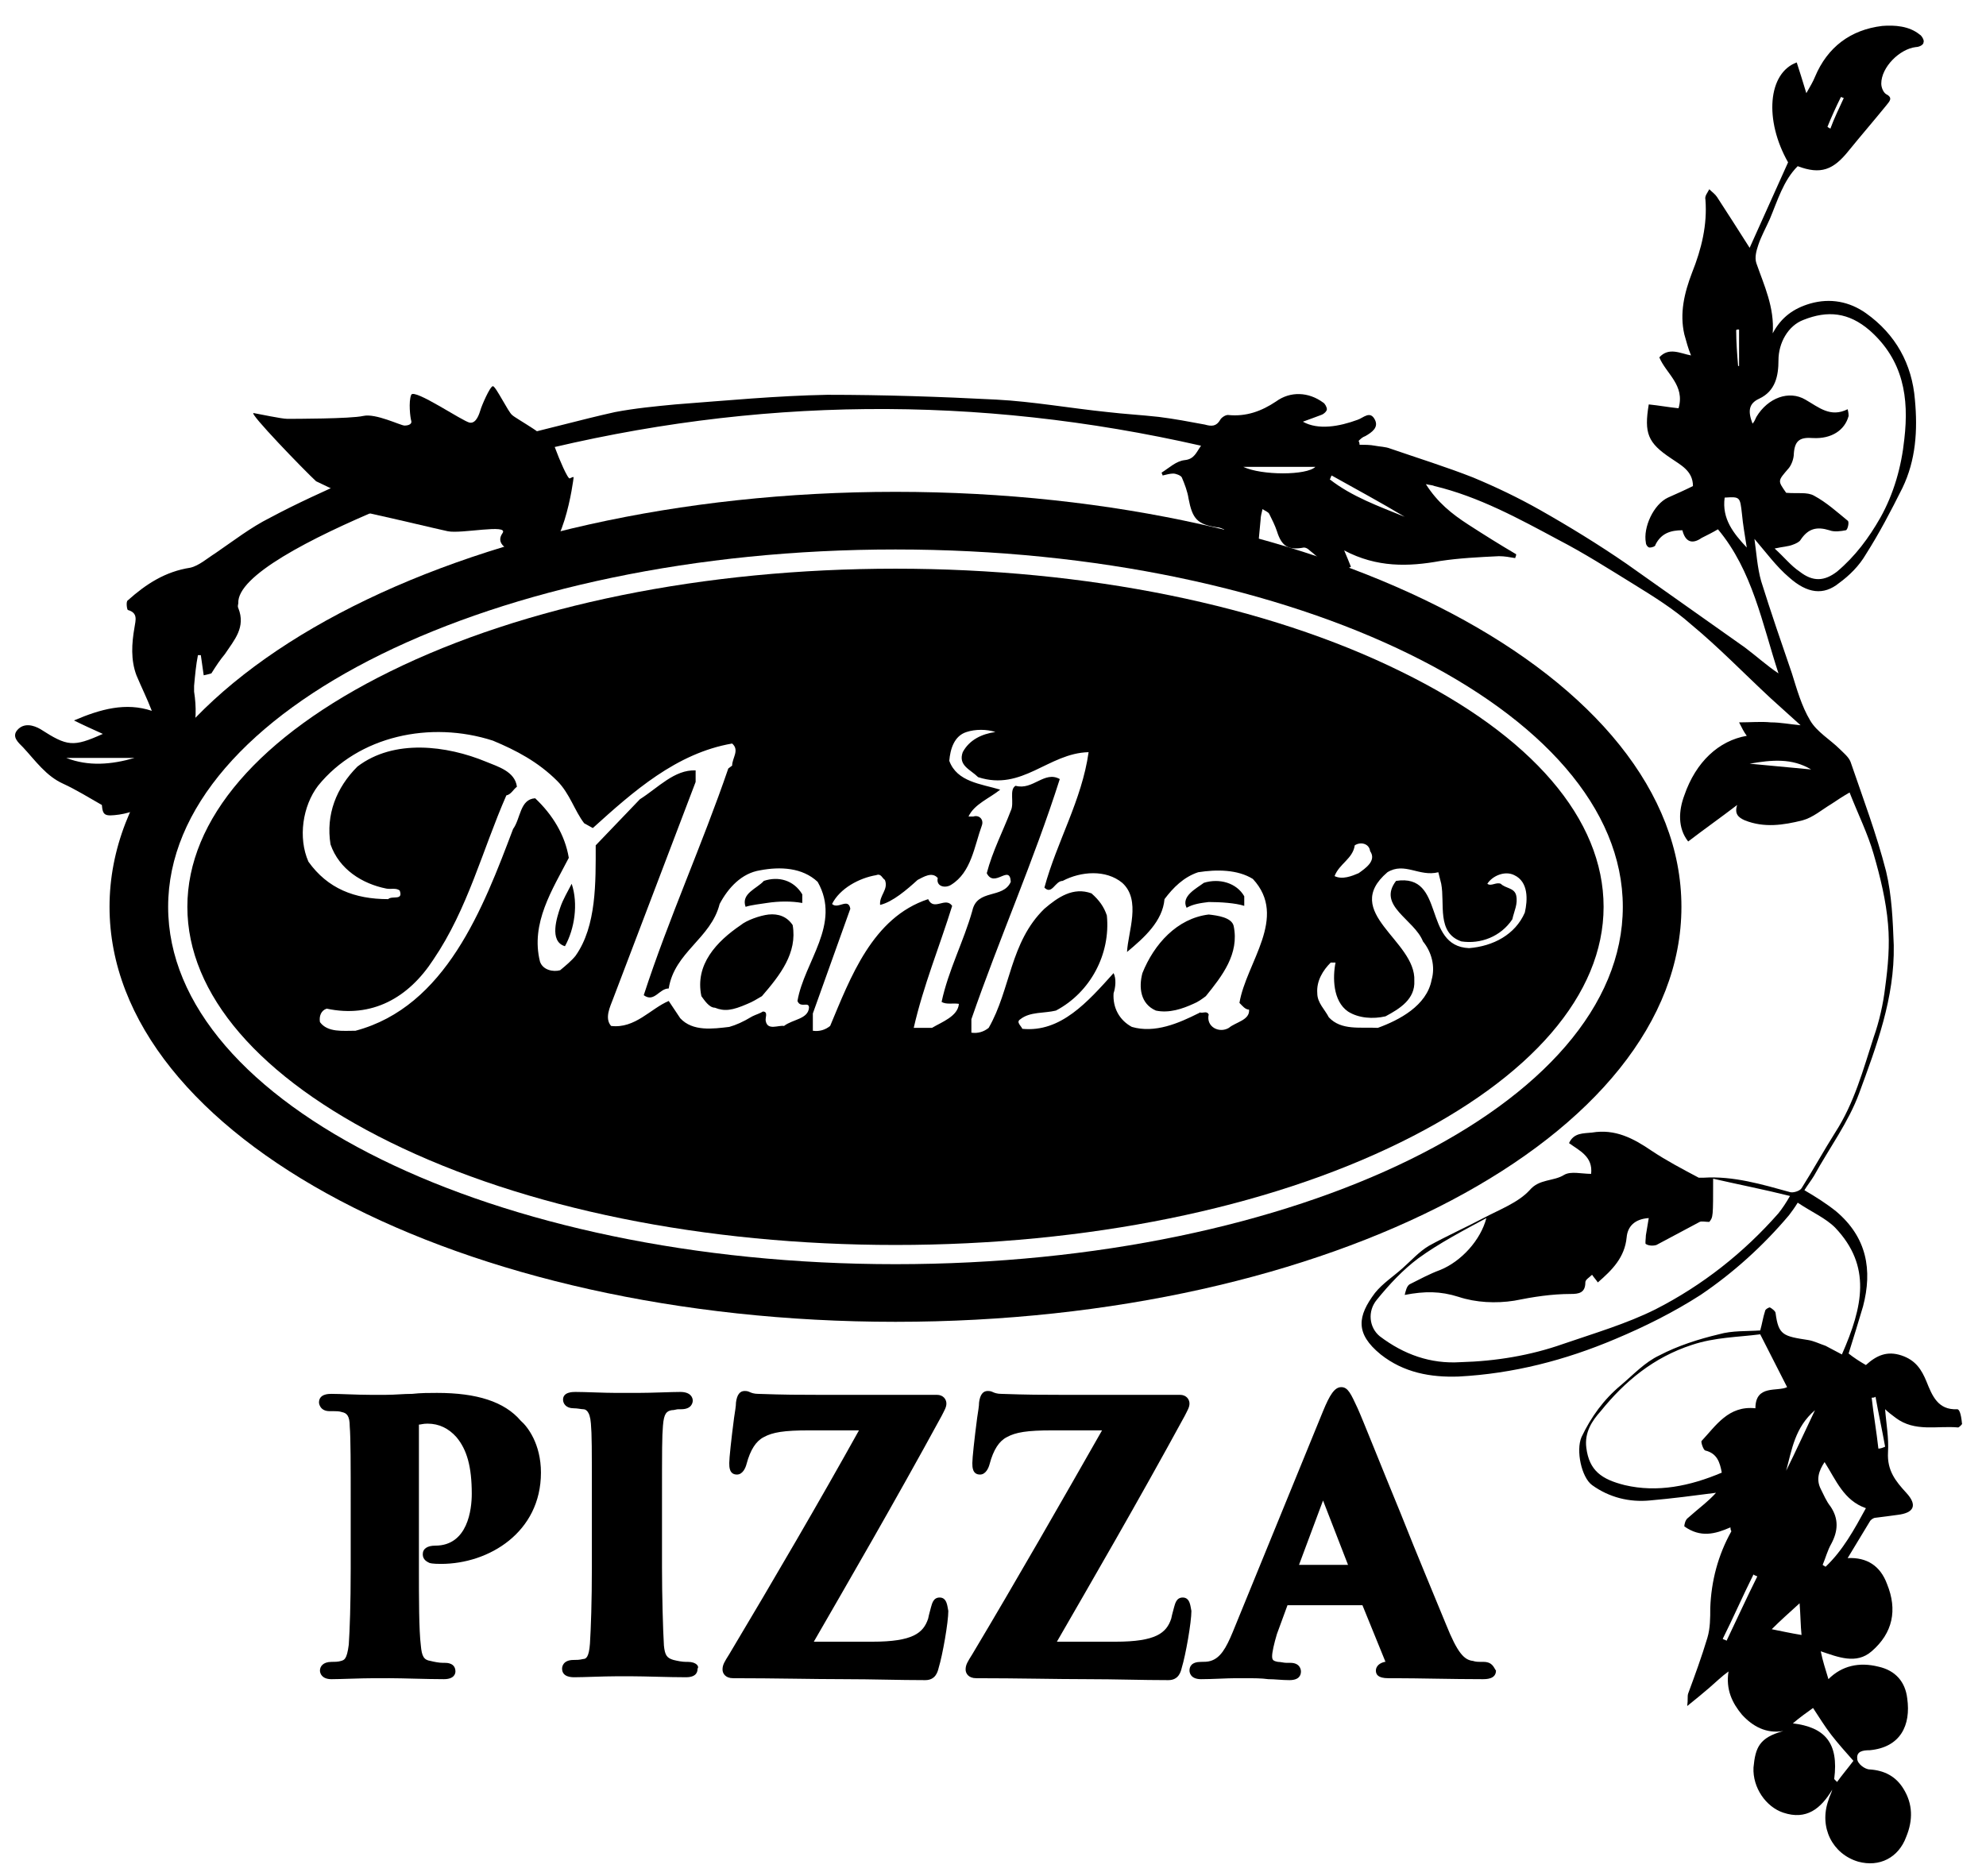 <svg xmlns="http://www.w3.org/2000/svg" viewBox="0 0 206.7 195.3"><style>.st0{fill:none;stroke:#58b947;stroke-width:.25;stroke-miterlimit:10}</style><g id="Layer_1"><path d="M93.2 51.2c-45.2 0-81.8 19.3-81.8 43.2s36.6 43.2 81.8 43.2c45.2 0 81.8-19.3 81.8-43.2s-36.6-43.2-81.8-43.2zm0 80.4c-41.8 0-75.7-16.7-75.7-37.2 0-20.5 33.9-37.2 75.7-37.2s75.7 16.7 75.7 37.2c0 20.6-33.9 37.2-75.7 37.2z"/><path d="M166.9 94.4c0 9.1-7.5 17.8-21.1 24.5-14 6.9-32.7 10.7-52.6 10.7s-38.6-3.8-52.6-10.7c-13.6-6.7-21.1-15.4-21.1-24.5S27 76.6 40.6 69.9c14-6.9 32.7-10.7 52.6-10.7s38.6 3.8 52.6 10.7c13.7 6.7 21.1 15.4 21.1 24.5zM141 88c-.2 1.4-1.6 1.9-2.1 3.2.8.4 1.8 0 2.5-.3.7-.5 1.9-1.3 1.2-2.3-.1-.8-1-1-1.6-.6zm8.7 2.8c-2 .5-3.5-1.1-5.3 0-4.9 4.2 3 7.1 2.8 11.3.1 1.9-1.5 2.9-3 3.7-1.3.3-2.8.2-3.9-.5-1.6-1.1-1.6-3.6-1.3-5.1h-.5c-.8.8-1.5 1.9-1.4 3.2 0 1 .8 1.7 1.2 2.5 1.3 1.4 3.3 1 5.1 1.1 2.2-.8 5.1-2.3 5.6-5 .4-1.4 0-2.9-.9-4-.9-2.3-4.8-3.7-2.8-6.3 5.2-.8 2.7 6.8 7.6 7 2.5-.2 4.8-1.4 5.8-3.7.3-1.3.4-3.2-1.1-3.9-1-.5-2.3.1-2.8.9.4.3.9-.2 1.4 0 .5.5 1.4.4 1.6 1.2.2.9-.2 1.6-.4 2.5-1.2 1.8-3.3 2.6-5.3 2.3-2.6-.9-1.7-3.9-2.1-6l-.3-1.2zM129 104.4c.7-4.2 5.1-8.9 1.4-12.9-1.6-1-3.8-1-5.7-.7-1.5.5-2.6 1.6-3.5 2.8-.2 2.3-2.1 4-3.9 5.5.1-2.1 1.5-5.4-.5-7.2-1.7-1.4-4.3-1.2-6.2-.2-.8 0-1.1 1.5-1.9.7 1.3-4.8 3.9-9.1 4.6-14.1-4.2.1-6.9 4.1-11.5 2.6-.8-.8-2.1-1.2-1.6-2.6.7-1.3 2-1.9 3.4-2.1-.9-.3-2.1-.3-3 0-1.3.4-1.7 1.8-1.8 3 .8 2.2 3.3 2.4 5.3 3-1.1.9-2.7 1.5-3.3 2.8h.5c.6-.2 1.1.3.9.9-.8 2.2-1.1 4.9-3.2 6.2-.6.4-1.6.2-1.4-.7-.6-.7-1.5-.1-2.1.2-1.1 1-2.6 2.3-3.9 2.6-.1-1 .9-1.6.5-2.6-.3-.2-.4-.7-.9-.5-1.8.3-3.8 1.4-4.6 3 .6.6 1.7-.7 1.9.5l-3.9 10.9v1.8c.7.1 1.3-.1 1.8-.5 2.1-5 4.4-11.3 10.2-13.2.6 1.3 1.8-.3 2.5.7-1.3 4.2-3 8.3-4 12.7H97c1-.6 2.7-1.2 2.8-2.5-.6-.1-1.3.1-1.8-.2.7-3.3 2.3-6.3 3.2-9.5.5-2.3 3.2-1.2 4-3-.1-1.9-1.7.7-2.5-.9.6-2.3 1.7-4.4 2.5-6.5.4-.8-.2-2.2.5-2.6 1.8.5 3-1.6 4.6-.7-2.7 8.5-6.3 16.6-9.2 25v1.4c.7.1 1.3-.1 1.8-.5 2.3-4 2.2-8.9 5.8-12.4 1.4-1.2 3-2.3 4.9-1.6.8.7 1.3 1.4 1.6 2.3.4 4-1.7 8-5.3 9.9-1.2.3-2.7.1-3.7.9-.5.3.1.7.2 1 4 .4 6.8-2.8 9.5-5.8.3.6.2 1.5 0 2.1-.1 1.5.6 2.8 1.9 3.5 2.4.7 4.9-.4 6.9-1.4.1 0 .1-.1.2-.1.3.1.7-.2.9.2-.3 1.3 1.1 2 2.1 1.4.7-.6 2.2-.8 2.1-1.9-.4 0-.7-.4-1-.7zm-3.7-12.5c1.6-.5 3.4 0 4.2 1.4v1c-.9-.3-2.5-.4-3.7-.4-.8.1-1.6.2-2.3.6-.6-1.2 1-2 1.8-2.6zm.2 11.8c-.4.3-.8.6-1.3.8-1.1.5-2.5 1-3.9.7-1.6-.7-1.8-2.4-1.4-3.9 1.2-3 3.6-5.7 6.9-6.1.9.1 2.4.3 2.6 1.2.6 2.9-1.2 5.2-2.9 7.3zm-42.5.5c.7-4.1 4.6-8 2.1-12.4-1.6-1.5-3.9-1.6-6-1.2-1.9.3-3.3 1.8-4.2 3.5-.9 3.6-4.7 5-5.3 8.8-1 0-1.5 1.5-2.6.7 2.6-8 6.1-15.7 8.8-23.6l.4-.3c0-.8.8-1.6 0-2.3-5.8 1-10.3 5-14.5 8.8l-.9-.5c-1-1.3-1.5-3.1-2.8-4.4-2-2-4.3-3.2-6.7-4.2-6.5-2.1-14-.5-18.2 4.7-1.6 2.1-2.1 5.4-1 7.9 2 2.8 4.8 3.9 8.3 3.9.4-.4 1.6.2 1.2-.9-.4-.3-.9-.1-1.4-.2-2.5-.5-4.9-2-5.8-4.6-.5-3.1.6-5.9 2.8-8.1 3.8-2.9 9.3-2.2 13.4-.5 1.2.5 3 1 3.2 2.6-.4.3-.6.8-1.1.9-2.5 5.7-4 11.8-7.6 17.1-2.6 4-6.4 6.1-11.1 5.1-.6.2-.8.8-.7 1.4.8 1.1 2.4.9 3.7.9 9.4-2.5 13.3-12.8 16.4-21 .8-1.1.7-3.1 2.3-3.2 1.8 1.7 3.1 3.8 3.5 6.2-1.7 3.3-4 6.8-3 10.8.3.9 1.4 1.1 2.1.9.6-.5 1.2-1 1.6-1.5C62.1 96.4 62 91.8 62 88l4.6-4.8c1.9-1.2 3.6-3.1 5.8-3v1.2L63.8 104c-.3.8-.9 2-.2 2.8 2.5.3 4.1-1.8 6-2.6l1.2 1.8c1.3 1.4 3.4 1.1 5.1.9.7-.2 1.4-.5 2.4-1.1.4-.2.8-.3 1.1-.5.6 0 .2.7.3 1 .2 1 1.3.4 1.9.5.9-.7 2.5-.7 2.6-1.9 0-.7-.9.1-1.2-.7zm-24.2-5.7c-1.7-.5-.8-3.1-.5-4 .3-.9.8-1.7 1.2-2.5.7 2.1.3 4.7-.7 6.5zm20.7-6.8c1.5-.5 3.1-.1 4 1.4v.9c-1.1-.2-2.4-.2-3.7 0-.6.1-1.6.2-2.2.4-.5-1.4 1.2-1.9 1.9-2.7zm-.2 12c-.5.3-1 .6-1.5.8-1.6.7-2.4.8-3.4.4-.6 0-1.1-.8-1.4-1.2-.7-3.3 1.6-5.7 4.1-7.4.6-.5 2-1 2.9-1.1 1-.1 1.9.2 2.5 1.1.5 2.9-1.3 5.2-3.2 7.4zM45.5 145c-.8 0-1.7 0-2.6.1-.9 0-1.8.1-2.7.1h-1.7c-1.3 0-3.1-.1-4-.1-.3 0-1.3 0-1.3.9 0 .1.1.9 1.1.9h.4c.3 0 .6 0 .9.1.5.1.8.4.8 1.5.1 1.2.1 4 .1 8.1v6.7c0 3.7-.1 6.4-.2 7.9-.2 1.6-.5 1.6-.8 1.7-.3.1-.7.1-1 .1-.9 0-1.2.5-1.2.9 0 .3.2.9 1.2.9.9 0 3.1-.1 4.4-.1H40.6c1.3 0 3.8.1 5.6.1 1.1 0 1.2-.6 1.2-.8 0-.9-.9-.9-1.1-.9h-.2c-.4 0-.9-.1-1.3-.2-.7-.1-.9-.5-1-1.6-.2-1.6-.2-5-.2-8v-14.5-.5c.2 0 .4-.1.9-.1 1.2 0 2.2.5 3 1.4 1.1 1.3 1.6 3.1 1.6 5.9 0 1.6-.4 5.4-3.8 5.4-.8 0-1.3.3-1.3.9 0 .6.5.8.7.9.3.1 1 .1 1.2.1 5 0 10.4-3.3 10.4-9.5 0-3-1.4-4.8-2.1-5.4-1.7-2-4.6-2.9-8.7-2.9zM71.6 173h-.2c-.4 0-.9-.1-1.3-.2-.7-.2-.9-.5-1-1.5-.1-1.6-.2-5.3-.2-8.1v-6.7c0-5.8 0-6.9.1-8.1.1-1.3.4-1.5.9-1.6.3 0 .5-.1.7-.1h.3c1.1 0 1.2-.7 1.2-.9 0-.3-.2-.9-1.3-.9-.9 0-3 .1-4.4.1h-2.3c-1.2 0-3.2-.1-4.2-.1-.3 0-1.3 0-1.3.8 0 .4.3.9 1.1.9.4 0 .8.1 1 .1.2 0 .7.1.8 1.5.1 1.2.1 2.3.1 8.2v6.7c0 3.7-.1 6.4-.2 8-.1 1.4-.4 1.6-.7 1.6-.4.1-.7.1-1 .1-1.1 0-1.2.7-1.2.9 0 .9 1 .9 1.3.9.9 0 3.1-.1 4.3-.1H65.8c1.3 0 3.8.1 5.6.1 1.2 0 1.2-.7 1.2-.9.2-.2-.1-.7-1-.7zM97.8 166.3c-.7 0-.8.7-.9 1-.1.4-.2.7-.3 1.2-.5 1.5-1.6 2.4-5.8 2.4h-6.1c3.4-5.9 8.4-14.5 13.3-23.5.3-.6.5-.9.5-1.3s-.3-.9-1-.9H84.9c-1.6 0-3.2 0-6-.1-.4 0-.7-.1-.9-.2-.2-.1-.4-.1-.5-.1-.5 0-.8.4-.9 1.2 0 .4-.1.9-.2 1.6-.3 2.3-.5 4.2-.5 4.7 0 .4 0 1.2.8 1.2.6 0 .9-.7 1-1.1.4-1.5 1-2.4 1.8-2.8.9-.5 2.1-.7 4.7-.7h5.2c-4 7.2-8.9 15.6-13.5 23.3-.5.8-.7 1.1-.7 1.6 0 .4.3.9 1.1.9 4.4 0 8.3.1 11.6.1 2.9 0 5.6.1 8.4.1 1.1 0 1.3-.9 1.4-1.3.4-1.3 1-4.7 1-5.9-.1-.4-.1-1.4-.9-1.4zM123.1 166.3c-.7 0-.8.7-.9 1-.1.4-.2.7-.3 1.2-.5 1.5-1.6 2.4-5.8 2.4H110c3.4-5.9 8.4-14.5 13.3-23.5.3-.6.5-.9.5-1.3s-.3-.9-1-.9h-12.6c-1.6 0-3.2 0-6-.1-.4 0-.7-.1-.9-.2-.2-.1-.4-.1-.5-.1-.5 0-.8.4-.9 1.2 0 .4-.1.9-.2 1.6-.3 2.3-.5 4.2-.5 4.7 0 .4 0 1.2.8 1.2.6 0 .9-.7 1-1.1.4-1.5 1-2.4 1.8-2.8.9-.5 2.1-.7 4.7-.7h5.2c-4.1 7.2-8.9 15.6-13.5 23.3-.5.8-.7 1.1-.7 1.6 0 .4.3.9 1.1.9 4.4 0 8.3.1 11.6.1 2.9 0 5.6.1 8.4.1 1.1 0 1.3-.9 1.4-1.3.4-1.3 1-4.7 1-5.9-.1-.4-.1-1.4-.9-1.4zM154.4 173h-.3c-.2 0-.5 0-.8-.1-.9-.1-1.6-.8-2.8-3.8-1.1-2.7-3-7.2-4.7-11.5-2.1-5.1-4-9.9-4.5-11-.7-1.5-1-2.2-1.7-2.2s-1.2.8-1.9 2.5l-9.4 23c-.7 1.7-1.3 2.7-2.3 3-.3.1-.7.1-1 .1-1 0-1.2.5-1.2.9 0 .2.1.9 1.2.9 1.2 0 2.7-.1 3.6-.1h.9c1 0 1.8 0 2.5.1.7 0 1.4.1 2.2.1 1 0 1.2-.5 1.2-.9 0-.2-.1-.9-1.1-.9h-.4c-.3 0-.6-.1-.9-.1-.5-.1-.6-.2-.6-.6 0-.4.2-1.3.5-2.3l1.1-3h7.8l2.4 5.9h-.1c-.8.2-.9.7-.9.9 0 .4.2.8 1.3.8h.7c2.4 0 5.9.1 9.1.1.4 0 1.4 0 1.4-.9-.2-.2-.3-.9-1.3-.9zm-14.1-10.1h-5.1l2.5-6.7 2.6 6.7zm.5 0v.5-.5zm-7.1 4v-.5.5z"/></g><g id="Layer_2"><path d="M203.7 146.7c-2 .1-2.6-1.4-3.2-2.9-.5-1.2-1.1-2.2-2.6-2.7s-2.6 0-3.7 1c-.7-.4-1.3-.8-1.8-1.2.5-1.6 1-3.2 1.5-4.9 1-3.8.4-7.2-2.8-9.9-1-.8-2.1-1.5-3.3-2.2.3-.5.7-1 1-1.5 1.6-2.9 3.6-5.6 4.7-8.6 1.8-4.9 3.7-9.9 3.6-15.4-.1-2.6-.2-5.2-.8-7.7-1-3.9-2.4-7.6-3.7-11.4-.2-.5-.7-.9-1.1-1.3-1-1-2.4-1.8-3.1-3-.9-1.5-1.4-3.3-1.9-4.9-1.1-3.2-2.2-6.4-3.2-9.6-.4-1.4-.5-3-.7-4.4 1.2 1.4 2.3 2.9 3.6 4 1.9 1.7 3.6 1.9 5.2.6 1.1-.8 2.1-1.8 2.8-3 1.4-2.2 2.6-4.5 3.8-6.9 1.4-2.9 1.6-6 1.3-9.2-.3-3.7-2-6.8-5.1-9-1.7-1.2-3.7-1.6-5.8-1-1.7.5-3 1.4-3.9 3.1.2-2.7-.9-5-1.7-7.3-.2-.6 0-1.3.2-1.9.3-.9.8-1.8 1.2-2.7.8-1.9 1.4-4 2.9-5.5 2.4.9 3.7.4 5.3-1.6 1.3-1.6 2.6-3.1 3.9-4.7.3-.4.8-.8 0-1.2-.3-.2-.5-.7-.5-1.1 0-1.7 1.9-3.6 3.6-3.8.3 0 .8-.2.8-.5.1-.2-.2-.7-.4-.8-1.1-.9-2.6-1-3.9-.9-3.3.4-5.7 2.2-7 5.3-.2.5-.5 1-.9 1.7-.4-1.3-.7-2.3-1-3.2-3 1.1-3.4 6-.9 10.4-1.3 2.9-2.6 5.8-4 8.9-1.2-1.9-2.3-3.6-3.4-5.3-.2-.3-.5-.5-.8-.8-.2.4-.5.7-.4 1.1.2 2.6-.4 5.1-1.4 7.6-.8 2.1-1.3 4.2-.8 6.4.2.7.4 1.5.7 2.2-1.1-.2-2.3-.9-3.3.2.7 1.7 2.7 2.9 2 5.3-1-.1-2.1-.3-3.1-.4-.5 3-.1 4 2.3 5.6 1 .7 2.3 1.3 2.3 2.9-.8.4-1.7.8-2.6 1.2-1.5.7-2.6 3.1-2.3 4.7 0 .2.2.5.4.5s.6-.1.6-.3c.6-1.2 1.6-1.5 2.8-1.5.3 1.2 1 1.5 2 .8.6-.3 1.2-.6 1.7-.9 3.6 4.3 4.6 9.8 6.3 15-1.2-.8-2.3-1.8-3.5-2.7l-12.3-8.7c-2.9-2-6-3.9-9-5.6-2.3-1.3-4.6-2.4-7-3.4-2.8-1.1-5.7-2-8.6-3-.5-.2-1.1-.2-1.6-.3-.5-.1-1.1-.1-1.6-.1 0-.1 0-.2-.1-.4.2-.2.4-.4.7-.5.7-.4 1.4-.9 1-1.7-.5-1-1.2-.2-1.8 0-1.9.7-4.1 1.1-5.7.2.8-.3 1.4-.5 1.9-.7.3-.1.6-.4.6-.6 0-.2-.2-.6-.4-.7-1.5-1.1-3.4-1.2-4.9-.1-1.5 1-3.1 1.6-5 1.4-.3 0-.7.3-.8.5-.4.7-.9.7-1.6.5-1.6-.3-3.2-.6-4.8-.8-1.8-.2-3.6-.3-5.3-.5-3.9-.4-7.8-1.1-11.6-1.3-5.8-.3-11.7-.5-17.6-.5-5.3.1-10.5.6-15.8 1-2.1.2-4.2.4-6.3.8-3.6.8-7.1 1.8-10.7 2.6l-10.5 2.2-3.1.8-3 1.3c-2.9 1.3-5.8 2.6-8.6 4.1-2 1-3.8 2.4-5.7 3.7-.8.5-1.7 1.3-2.6 1.5-2.6.4-4.6 1.7-6.5 3.4-.2.1-.1.9 0 1 1.1.3.8 1.1.7 1.8-.3 1.7-.4 3.4.2 5 .5 1.2 1.1 2.4 1.6 3.7-2.7-.9-5.3-.2-8.1 1 1 .5 1.9.9 3 1.4-3.1 1.4-3.7 1.3-6.5-.5-.7-.4-1.7-.7-2.4.1-.6.7.1 1.3.6 1.8 1.3 1.4 2.4 3 4.2 3.8 1.3.6 2.6 1.4 4 2.2.1 1.1.3 1.2 1.8 1 .7-.1 1.3-.3 1.9-.5 1.3-.4 2.7-.5 2.8-2.4 0-.4.3-1 .6-1.3 2.4-2.4 3-5.4 2.5-8.6v-.6c.1-1.1.2-2.2.4-3.2h.3l.3 2.1c.5-.1.8-.2.8-.2.5-.8.9-1.4 1.4-2 1-1.5 2.2-2.8 1.4-4.8-.1-.2 0-.4 0-.5-.3-5.7 30.6-15.7 30.6-15.7 23.2-5.8 46.3-6 69.6-.7-.5.7-.7 1.4-1.7 1.5-.9.1-1.6.8-2.4 1.3 0 .1.1.2.1.3.4-.1.8-.2 1.1-.2.3 0 .8.2.9.4.3.7.6 1.5.7 2.2.4 2.1.9 2.7 3 3 .3 0 .6.2.7.2-.4 1.1-1.2 2.2-1.1 3.2.2 1.1 1.3 1.9 2.7 2.1-.1-1.3.3-2.2 1.5-2.6.2-.1.3-.3.4-.5.1-1.1.2-2.1.3-3.2 0-.3.1-.7.2-1.1.3.2.6.3.7.5.3.6.6 1.2.8 1.8.5 1.6 1.2 2 2.8 1.7.2 0 .4.1.6.3.5.4 1 .8 1.4 1.3.8.9 1.7 1.1 2.9.4-.2-.5-.4-1-.7-1.7 3.4 1.8 6.7 1.7 10 1.1 2-.3 4-.4 6.1-.5.6 0 1.1.1 1.7.2 0-.1.1-.2.1-.4-1.7-1-3.3-2-5-3.1-1.7-1.1-3.2-2.3-4.4-4.2.4.1.7.1.9.2 4.6 1.1 8.8 3.4 12.9 5.6 2.7 1.4 5.2 3 7.8 4.6 2.1 1.3 4.2 2.6 6 4.2 2.9 2.4 5.5 5.1 8.3 7.7 1 .9 2 1.8 3.1 2.8-1.1-.1-2.1-.3-3.1-.3-1-.1-2.1 0-3.3 0 .3.6.5 1 .8 1.4-2.9.5-5.3 2.7-6.5 6.2-.6 1.6-.7 3.4.4 4.8 1.7-1.3 3.4-2.5 5.1-3.8-.3.9.1 1.3.8 1.6 2 .8 4 .5 6 0 1.1-.3 2-1.1 3-1.7.6-.4 1.2-.8 1.9-1.2.9 2.3 1.9 4.3 2.5 6.4.7 2.4 1.3 4.9 1.5 7.3.2 2.2 0 4.4-.3 6.6-.2 1.7-.6 3.5-1.2 5.2-1.1 3.4-2 6.8-4 9.9-1.2 1.9-2.3 3.9-3.5 5.8-.2.3-.9.5-1.2.4-2.9-.8-5.9-1.7-9-1.5h-.5c-1.7-.9-3.4-1.8-4.9-2.8-1.9-1.3-3.8-2.3-6.2-1.9-.9.1-1.9 0-2.4 1.1 1.1.8 2.5 1.4 2.3 3.2-1 0-2.1-.3-2.8.1-1.1.7-2.6.4-3.6 1.6-1.2 1.3-3.1 2-4.8 2.9-1.9 1-3.9 1.9-5.7 2.9-1 .6-1.8 1.5-2.7 2.3-1 .9-2.1 1.6-2.9 2.6-1.8 2.4-2.1 4.2.6 6.4 2.4 1.9 5.2 2.4 8.1 2.3 5.7-.3 11.1-1.7 16.3-3.9 3.1-1.3 6.1-2.8 8.9-4.6 3.4-2.3 6.5-5.1 9.2-8.3.3-.4.6-.8.9-1.3 1.5 1 2.9 1.6 3.9 2.6 3.8 4 2.9 8.2.7 13.2-.6-.3-1.1-.6-1.7-.9-.6-.2-1.2-.5-1.8-.6-2.6-.4-3.1-.5-3.4-2.8 0-.2-.4-.5-.6-.6-.1 0-.5.2-.5.4-.2.6-.3 1.3-.5 2-1.4.1-2.9 0-4.3.4-2.1.5-4.3 1.2-6.2 2.2-1.5.7-2.7 2-4 3.1-1.8 1.5-3.1 3.3-4.1 5.4-.6 1.4 0 4.2 1.1 5 1.8 1.3 3.9 1.8 6 1.6 2.3-.2 4.6-.5 6.9-.8-.8.9-1.9 1.7-2.9 2.6-.3.2-.4.7-.4.9 1.7 1.2 3.2.8 4.8.1 0 .3.1.4.1.4-1.4 2.5-2.1 5.2-2.2 8 0 1 0 2.1-.3 3.1-.6 2-1.3 3.9-2 5.8-.1.3 0 .6-.1 1.3 1-.8 1.6-1.3 2.3-1.9.7-.6 1.3-1.2 2-1.7-.3 1.9.4 3.3 1.4 4.5 1.1 1.2 2.5 2 4.3 1.7-2.5.7-2.9 1.7-3.1 3.8-.1 2.1 1.3 4.1 3.1 4.7 2.4.8 3.9-.4 5.1-2.4-.1.4-.3.7-.4 1.1-1 2.8.4 5.6 3.1 6.4 2.2.6 4.2-.4 5-2.6.7-1.7.7-3.4-.3-5-.8-1.3-2-1.9-3.5-2-.5 0-1.3-.6-1.3-1.1-.1-.8.6-.9 1.3-.9 3.2-.3 4.3-2.6 3.9-5.4-.2-1.7-1.2-2.9-3-3.3-2-.5-3.8-.1-5.2 1.3-.3-1-.6-1.9-.8-2.9 1.8.6 3.7 1.4 5.3 0 2.2-1.9 2.7-4.3 1.6-7-.7-1.9-2.1-2.8-4.1-2.7.8-1.3 1.5-2.5 2.3-3.8.1-.2.4-.4.6-.4.8-.1 1.6-.2 2.3-.3 1.7-.2 2.1-1 .9-2.3-1.1-1.2-2-2.3-1.9-4.2.1-1.5-.2-3.1-.3-4.5.3.3.7.6 1.1.9 2 1.5 4.3.8 6.5 1 .1 0 .5-.4.4-.4-.1-1.1-.3-1.5-.5-1.5zM191.6 10.1c.1 0 .2.1.3.1-.5 1.1-1 2.1-1.4 3.2-.1-.1-.2-.1-.3-.2.4-1 .9-2.1 1.4-3.1zM181 34.3v3.8h-.1c-.1-1.2-.2-2.5-.2-3.7 0-.1.1-.1.3-.1zm-1.5 17.5c1.6-.1 1.6-.1 1.8 1.7.1 1.1.3 2.2.5 3.5-1.4-1.5-2.6-3-2.3-5.2zm3.6-10.3c1.7-.8 2-2.4 2-4 0-1.8 1-3.6 2.6-4.2 2.5-1 4.7-.8 6.9 1.1 3.5 3.1 4.1 7 3.6 11.3-.3 2.9-1.1 5.7-2.5 8.2-1.2 2.1-2.6 4-4.5 5.6-1.3 1-2.5 1.1-3.9 0-.9-.6-1.6-1.5-2.6-2.4.9-.2 1.4-.2 1.9-.4.3-.1.7-.3.8-.5.8-1.2 1.7-1.4 3-1 .5.2 1.2.1 1.7 0 .2 0 .4-.9.2-1-1.1-.9-2.2-1.9-3.5-2.6-.7-.4-1.7-.2-2.9-.3-.9-1.3-.9-1.2.3-2.6.3-.4.5-1 .5-1.5.1-1.4.7-1.7 2-1.6 1.9.1 3.3-.8 3.7-2.3 0-.1 0-.3-.1-.7-1.8.9-3-.2-4.4-1-1.7-1-3.9-.2-5.1 1.8-.1.2-.2.5-.4.7-.5-1.3-.4-2.1.7-2.6zM6.9 78.9H14c-2.4.7-4.8.9-7.1 0zm122.5-30.3h7.5c-.9.9-5.6.9-7.5 0zm9 1.3c.1-.1.1-.3.2-.4 2.5 1.4 5.1 2.8 7.6 4.3-2.7-1.1-5.5-2.1-7.8-3.9zm43.7 29.6c2.3-.4 4.4-.6 6.4.6-2.1-.2-4.2-.4-6.4-.6zm3 46.8c-3.6 4.1-7.9 7.5-12.8 10-3 1.5-6.4 2.5-9.6 3.6-3.4 1.2-7 1.8-10.7 1.9-3.1.2-5.9-.8-8.4-2.7-1.1-.9-1.3-2.6-.3-3.8 1.3-1.6 2.7-3.1 4.3-4.3 2.2-1.6 4.7-2.9 7.1-4.2-.6 2.3-2.6 4.5-4.8 5.4-1.1.4-2.2 1-3.2 1.5-.3.2-.4.7-.5 1.1 2.1-.4 3.7-.4 5.6.2 1.8.6 3.9.7 5.8.4 2-.4 3.9-.7 5.9-.7.8 0 1.5-.1 1.5-1.2 0-.3.4-.5.7-.8.2.3.4.5.6.8 1.5-1.3 2.8-2.6 3-4.7.1-1.1.8-1.9 2.3-2l-.3 1.8c0 .3-.1.9 0 .9.3.2.8.2 1.1.1l4.5-2.4c.2-.1.6 0 1 0 .4-.5.4-.5.4-4.5 2.6.6 5.2 1.1 8 1.8-.4.7-.8 1.3-1.2 1.8zm3.8 20.5c-1.1 2.3-2 4.3-3 6.3.6-2.2.9-4.5 3-6.3zm-9.2 24c-.1-.1-.3-.1-.4-.2 1.1-2.2 2.1-4.5 3.2-6.7.1.1.2.1.4.2-1.1 2.2-2.1 4.4-3.2 6.7zm3-24.2c-2.8-.3-4.1 1.8-5.6 3.4-.1.1.2 1 .4 1 1.2.3 1.5 1.2 1.7 2.3-3.3 1.4-6.7 2.1-10.1 1.3-2.4-.6-3.7-1.5-4-3.9-.2-1.6.6-2.8 1.5-3.8 2.5-3.1 5.5-5.6 9.5-6.9 2.4-.8 4.8-.8 7.1-1.1 1 2 1.9 3.7 2.8 5.5-1 .5-3.3-.3-3.3 2.2zm1.7 23c.9-.9 1.8-1.7 2.9-2.7.1 1.3.1 2.3.2 3.3-1.2-.2-2.1-.4-3.1-.6zm6.2 11c.7.9 1.5 1.8 2.3 2.7-.6.8-1.2 1.5-1.7 2.2l-.3-.3c.5-3.8-1-5.4-4.3-5.8.7-.6 1.4-1.1 2.1-1.6.6.9 1.2 1.9 1.9 2.8zm-.6-17.5c-.1-.1-.2-.1-.3-.2.3-.7.5-1.5.9-2.2.7-1.3.8-2.6-.1-3.9-.4-.5-.7-1.2-1-1.8-.5-1-.2-1.9.4-2.8 1.2 1.9 2 4 4.3 4.8-1.2 2.2-2.4 4.4-4.2 6.1zm5.5-12.3c-.2-1.8-.5-3.5-.7-5.3.1 0 .3 0 .4-.1.3 1.7.7 3.5 1 5.2-.2.1-.5.2-.7.2z" id="mtTbf5_2_"/></g><g id="new_leaf"><path d="M59.7 49.7c0-.1-.2 0-.4.1s-1.1-2-1.5-3.1c-.3-1.1-4.1-3.1-4.5-3.5-.4-.3-1.7-3-2-3s-1.2 2.1-1.3 2.5c-.1.3-.4 1.4-1.1 1.3-.7-.1-5.8-3.6-6.1-2.9s-.1 2.4 0 2.7c.1.3-.2.5-.7.5-.4 0-3-1.3-4.3-1-1.3.3-7.3.3-7.9.3-.6 0-2.9-.5-3.5-.6-.6-.1 5.3 6 6.5 7.1l4.6 2.2c.4.2-1.2.3-.7.5l1.5.6c3.2.7 6.9 1.6 8.3 1.9 1.4.3 6.4-.8 5.7.2-.7 1 .1 1.9 3.1 2.5 3.2.7 4.3-8.2 4.3-8.3zM37.5 48.3l7.3-1.4-7.3 1.4z"/></g></svg>